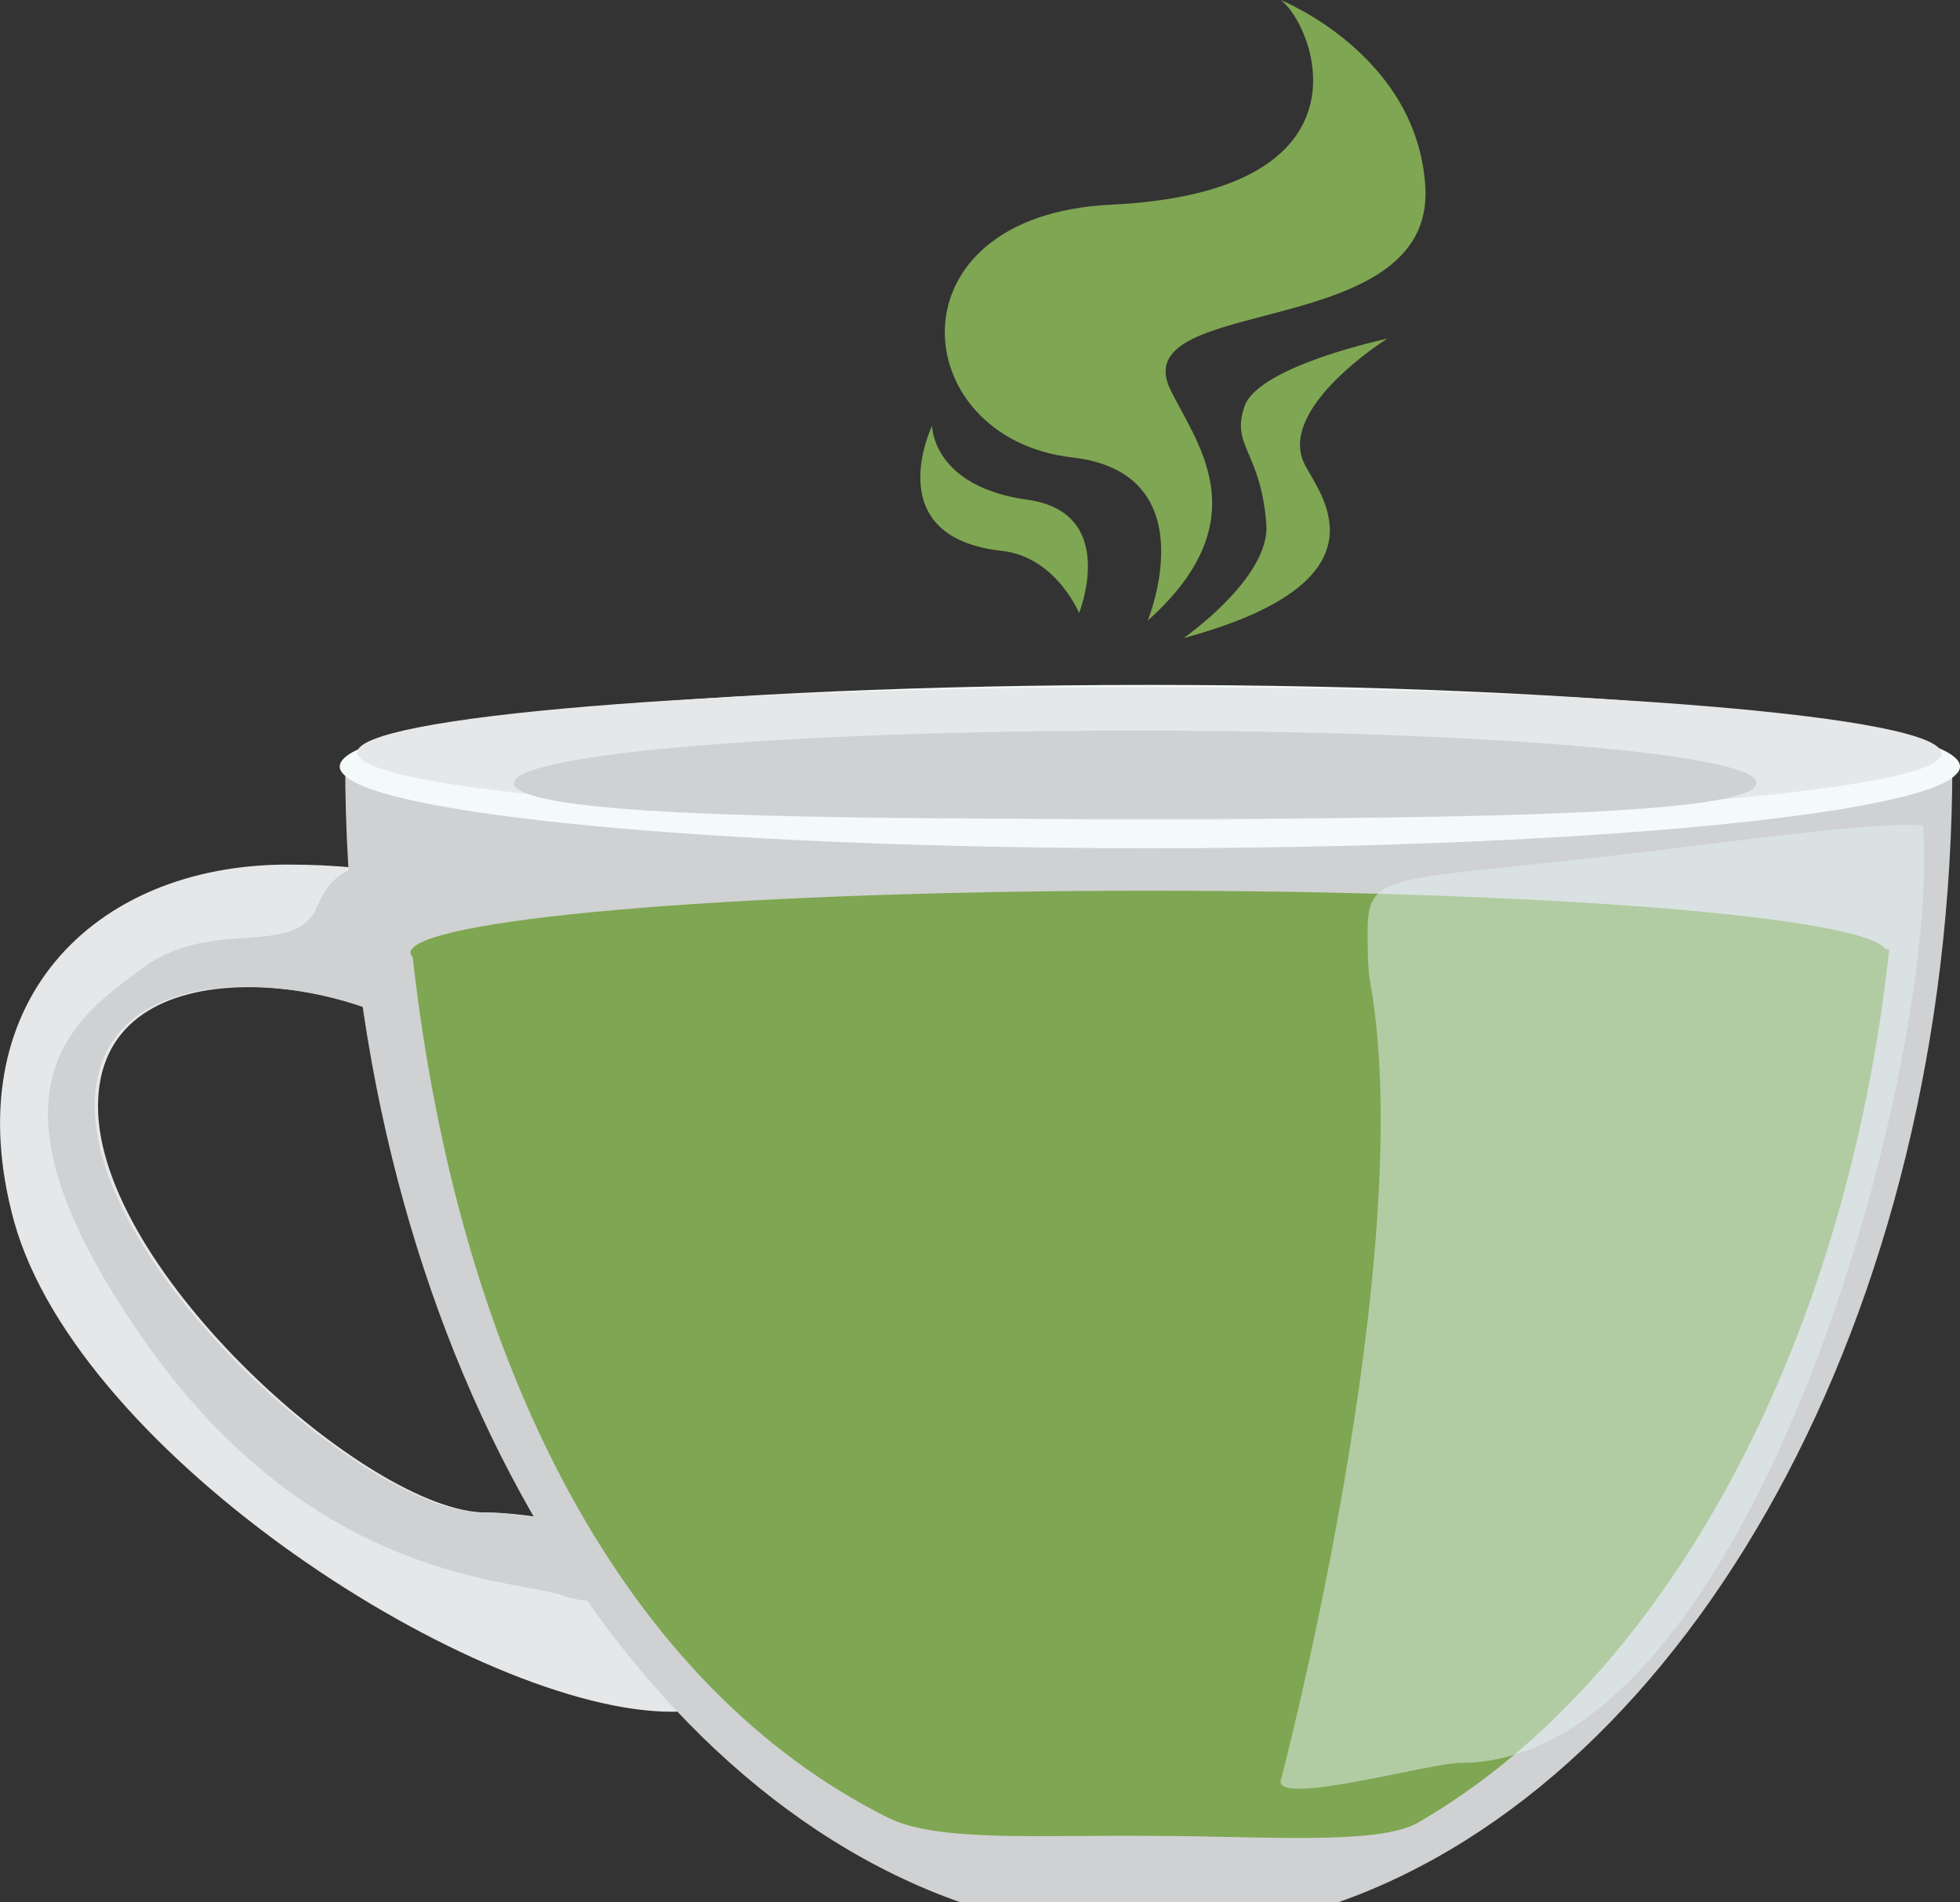 <?xml version="1.0" encoding="utf-8"?>
<!-- Generator: Adobe Illustrator 25.2.1, SVG Export Plug-In . SVG Version: 6.00 Build 0)  -->
<svg version="1.1" id="Layer_1" xmlns="http://www.w3.org/2000/svg" xmlns:xlink="http://www.w3.org/1999/xlink" x="0px" y="0px"
	 viewBox="0 0 180 174.7" style="enable-background:new 0 0 180 174.7;" xml:space="preserve">
<rect x="0" y="0" width="180" height="174.7" fill="#333333" stroke="none"/>
<style type="text/css">
	.st0{fill:#7D2F51;}
	.st1{fill:#AB466F;}
	.st2{fill:#421210;}
	.st3{opacity:0.38;}
	.st4{fill:#E6E6E5;}
	.st5{fill:#CFD1D2;}
	.st6{fill:#E6E7E8;}
	.st7{opacity:0.25;}
	.st8{fill:#BEC0C2;}
	.st9{fill:#FEF4F5;}
	.st10{fill:#EED4D3;}
	.st11{fill:#F1E8E8;}
	.st12{fill:#E6DEDF;}
	.st13{fill:#602510;}
	.st14{fill:#87481F;}
	.st15{fill:#D1DDDE;}
	.st16{fill:#CED4D6;}
	.st17{fill:#D7DFE2;}
	.st18{fill:#4D2D23;}
	.st19{fill:#F4F9F9;}
	.st20{fill:#7FA652;}
	.st21{opacity:0.5;}
	.st22{fill:#E4F1F1;}
	.st23{fill:#171818;}
	.st24{fill:#FCB977;stroke:#FCB977;stroke-miterlimit:10;}
	.st25{fill:#FCB977;}
	.st26{fill:#FED2A9;}
	.st27{fill:#D28C4B;}
</style>
<g>
	<g>
		<path class="st6" d="M26.4,79.4c17.5,0,26.5,5.7,33,29.5c-6.7-4.7-13.7-9-19-13C31.9,89.5,9,86.5,9,101.6
			c0,15.1,25,37.3,35.6,37.3c6.3,0,17.1,3.3,24.9,2.9c1.9,8.9,0.9,15.4-7.8,15.4c-17.8,0-54.4-23.5-60.4-45
			C-4.2,92.2,8.5,79.4,26.4,79.4z"/>
	</g>
	<g>
		<path class="st5" d="M51.9,146.6c-4.5-1.7-23-1-38.8-23.7s-6.5-29.2,0-34c6.5-4.8,14.1-0.7,16.1-5.8c0.8-2,2.1-3,3.5-3.4
			c2.1,0.2,4,0.6,5.8,1.2c2.5,1.7,7.2,5,11.9,8.3c3.4,4.5,6.1,10.8,8.6,19.7c-6.7-4.7-13.7-9-19-13c-8.4-6.5-31.3-9.4-31.3,5.7
			c0,15.1,25,37.3,35.6,37.3c6.3,0,17.1,3.3,24.9,2.9c0.2,1.2,0.4,2.3,0.6,3.4C64.9,146.2,55.2,147.9,51.9,146.6z"/>
	</g>
	<g>
		<g>
			<path class="st5" d="M31.7,70h2.5c5,2.9,35.3,5.2,71.9,5.2c36.6,0,66.9-2.3,71.9-5.2h1.3c0,50.7-24.1,93.3-56.4,104.7H88.2
				C55.8,163.3,31.7,120.8,31.7,70z"/>
		</g>
		<g>
			<path class="st19" d="M105.6,62.9c41.1,0,74.4,3.4,74.4,7.5c0,0.4-0.3,0.7-0.8,1.1c-5.2,3.6-36.2,6.4-73.6,6.4
				c-37.5,0-68.5-2.8-73.6-6.4c-0.5-0.4-0.8-0.7-0.8-1.1C31.2,66.3,64.5,62.9,105.6,62.9z"/>
		</g>
		<g>
			<path class="st6" d="M105.6,63.1c40.1,0,72.7,2.7,72.7,6.1c0,0.3-0.3,0.6-0.8,0.9c-5,2.9-35.3,5.2-71.9,5.2
				C69,75.2,38.7,73,33.6,70c-0.5-0.3-0.8-0.6-0.8-0.9C32.9,65.8,65.4,63.1,105.6,63.1z"/>
		</g>
		<g>
			<path class="st5" d="M104.3,67.1c31.5,0,57,2.1,57,4.8c0,0.2-0.2,0.5-0.6,0.7c-4,2.3-29,2.6-57.8,2.6c-28.7,0-51.1-0.3-55.1-2.6
				c-0.4-0.2-0.6-0.4-0.6-0.7C47.3,69.2,72.8,67.1,104.3,67.1z"/>
		</g>
		<g>
			<path class="st20" d="M173.2,87.2c-1.9-3-31.5-5.4-67.7-5.4c-36.1,0-65.7,2.4-67.7,5.4c0,0,0,0,0,0c0,0,0,0,0,0
				c-0.1,0.1-0.1,0.2-0.1,0.3c0,0.1,0.1,0.3,0.2,0.4c4.3,38.2,19.8,67.1,43.6,79c4.5,2.3,13.9,1.6,24.3,1.7c9.8,0,20.7,0.9,24.4-1.2
				c22.5-13,39.3-43.3,43.3-80.2C173.3,87.1,173.3,87.2,173.2,87.2z"/>
		</g>
	</g>
	<g class="st21">
		<g>
			<path class="st22" d="M176.6,75.8c1.7,21.3-15.6,86.1-42.5,86.1c-2.8,0-16.5,3.9-16.5,1.7c0,0,12.8-48.5,8.2-73.6
				c-0.2-1.3-0.2-3-0.2-4.5c0-6.2,2.5-4.2,32.1-8.1C161.3,77,173.5,75.4,176.6,75.8z"/>
		</g>
	</g>
	<g>
		<g>
			<path class="st20" d="M105.4,57c0,0,5.6-13.6-7-15c-15.2-1.8-17-22.2,3.6-23.2c25.1-1.2,18.5-16.8,15.6-18.8
				c0,0,12.6,5,13.3,17.2c0.8,14.2-27.3,9.8-23.5,18.4C109.7,40.5,115.9,47.6,105.4,57z"/>
		</g>
		<g>
			<path class="st20" d="M99.1,56.3c0,0,3.7-9.2-4.7-10.4c-8.8-1.2-8.8-6.8-8.8-6.8s-5,10.3,6.5,11.5C97,51.2,99.1,56.3,99.1,56.3z"
				/>
		</g>
		<g>
			<path class="st20" d="M108.7,58.6c0,0,7.9-5.5,7.6-10.4c-0.5-6.8-3.3-7.2-2-10.9c1.3-3.7,13.1-6.2,13.1-6.2s-10.4,6.5-7.5,11.7
				C121.3,45.5,127.9,53.4,108.7,58.6z"/>
		</g>
	</g>
</g>
</svg>
